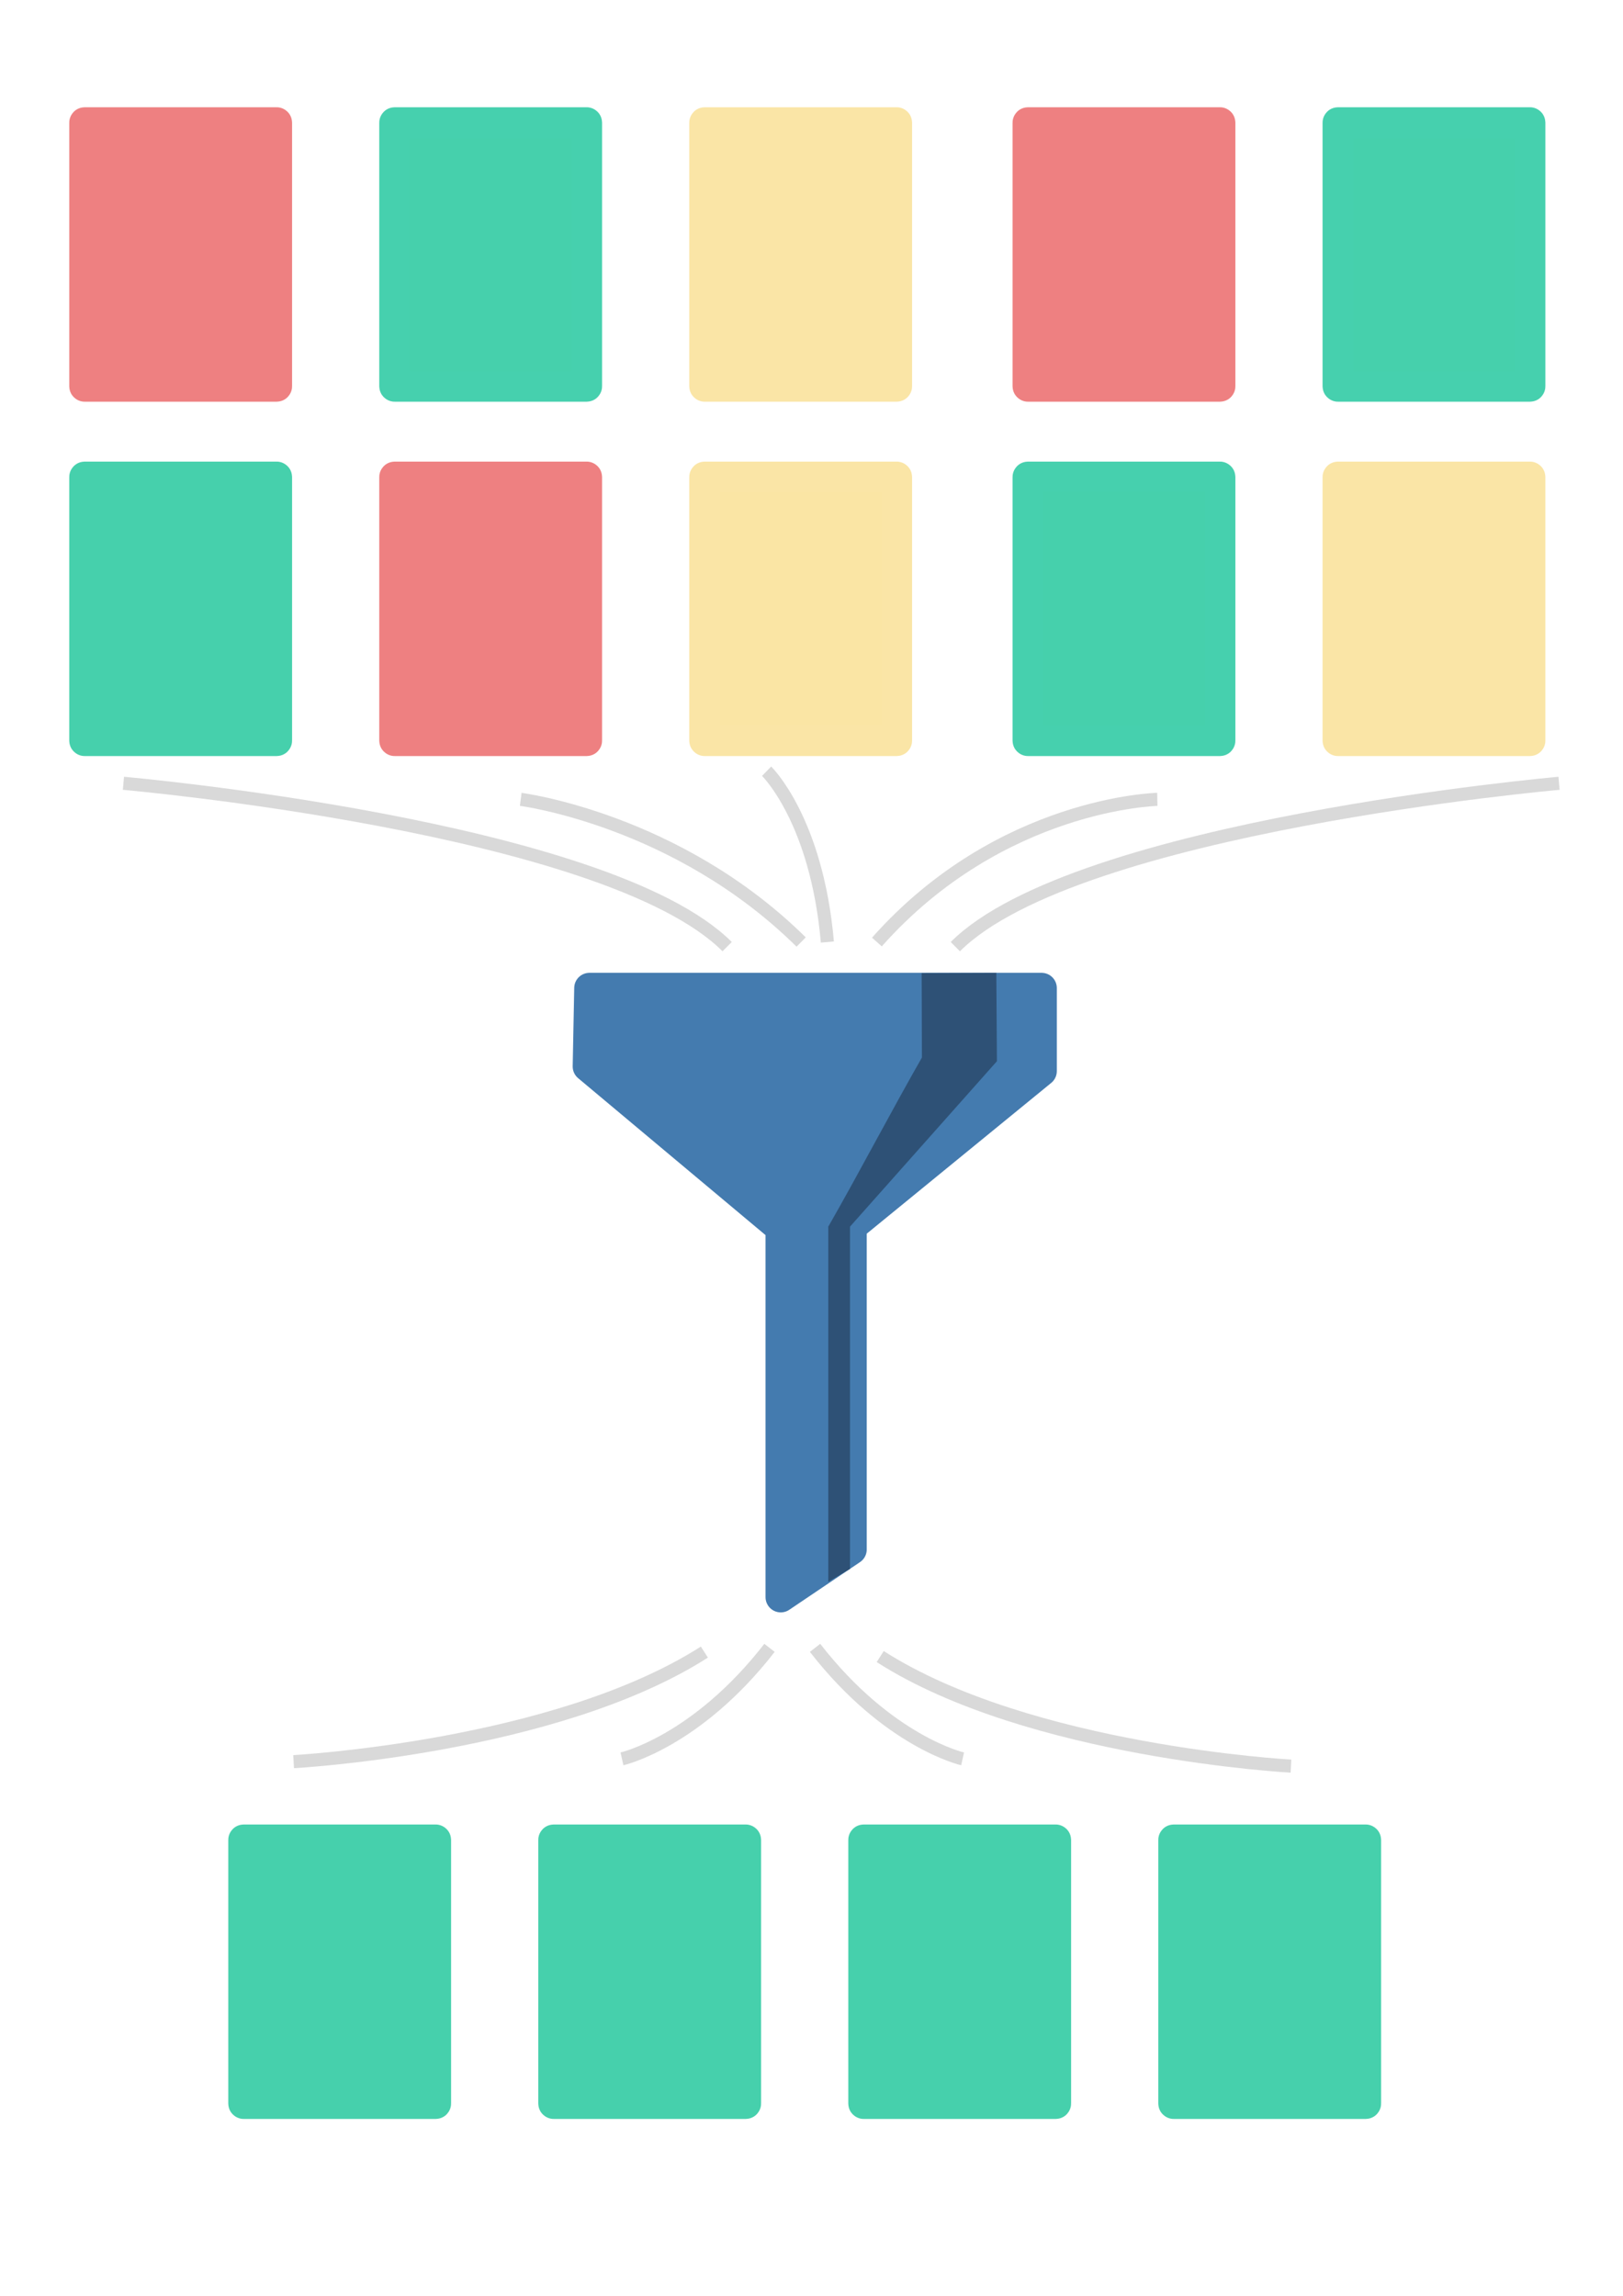 <?xml version="1.0" encoding="UTF-8" standalone="no"?>
<!-- Created with Inkscape (http://www.inkscape.org/) -->

<svg
   xmlns:osb="http://www.openswatchbook.org/uri/2009/osb"
   xmlns:dc="http://purl.org/dc/elements/1.1/"
   xmlns:cc="http://creativecommons.org/ns#"
   xmlns:rdf="http://www.w3.org/1999/02/22-rdf-syntax-ns#"
   xmlns:svg="http://www.w3.org/2000/svg"
   xmlns="http://www.w3.org/2000/svg"
   xmlns:xlink="http://www.w3.org/1999/xlink"
   xmlns:sodipodi="http://sodipodi.sourceforge.net/DTD/sodipodi-0.dtd"
   xmlns:inkscape="http://www.inkscape.org/namespaces/inkscape"
   width="420mm"
   height="594mm"
   viewBox="0 0 420 594"
   version="1.1"
   id="svg8"
   inkscape:version="0.92.3 (2405546, 2018-03-11)"
   sodipodi:docname="filtering.svg">
  <defs
     id="defs2">
    <linearGradient
       id="linearGradient2931"
       osb:paint="solid">
      <stop
         style="stop-color:#447baf;stop-opacity:1;"
         offset="0"
         id="stop2929" />
    </linearGradient>
    <linearGradient
       id="linearGradient2897"
       osb:paint="solid">
      <stop
         style="stop-color:#60b3ff;stop-opacity:1;"
         offset="0"
         id="stop2895" />
    </linearGradient>
    <linearGradient
       inkscape:collect="always"
       xlink:href="#linearGradient2931"
       id="linearGradient2933"
       x1="81.476"
       y1="163.106"
       x2="135.683"
       y2="163.106"
       gradientUnits="userSpaceOnUse" />
    <linearGradient
       inkscape:collect="always"
       xlink:href="#linearGradient2931"
       id="linearGradient2947"
       gradientUnits="userSpaceOnUse"
       x1="81.476"
       y1="163.106"
       x2="135.683"
       y2="163.106"
       gradientTransform="matrix(2.166,0,0,2.166,-24.316,-315.811)" />
    <clipPath
       clipPathUnits="userSpaceOnUse"
       id="clipPath2975">
      <path
         clip-path="none"
         sodipodi:nodetypes="cccccccccc"
         inkscape:connector-curvature="0"
         id="path2977"
         d="m 80.078,126.721 h 54.024 v 9.923 l -22.712,18.559 v 38.588 l -7.132,4.807 -1.32,0.89 V 155.387 L 79.894,136.093 Z"
         style="fill:url(#linearGradient2979);fill-opacity:1;fill-rule:evenodd;stroke:#447baf;stroke-width:3.639;stroke-linecap:round;stroke-linejoin:round;stroke-miterlimit:4;stroke-dasharray:none;stroke-opacity:1;paint-order:fill markers stroke" />
    </clipPath>
    <linearGradient
       inkscape:collect="always"
       xlink:href="#linearGradient2931"
       id="linearGradient2979"
       gradientUnits="userSpaceOnUse"
       gradientTransform="translate(-1.581,-0.002)"
       x1="81.476"
       y1="163.106"
       x2="135.683"
       y2="163.106" />
  </defs>
  <sodipodi:namedview
     id="base"
     pagecolor="#ffffff"
     bordercolor="#666666"
     borderopacity="1.0"
     inkscape:pageopacity="0.0"
     inkscape:pageshadow="2"
     inkscape:zoom="0.35355339"
     inkscape:cx="748.03456"
     inkscape:cy="1093.1341"
     inkscape:document-units="mm"
     inkscape:current-layer="layer1"
     showgrid="false"
     inkscape:snap-global="false"
     inkscape:window-width="1280"
     inkscape:window-height="961"
     inkscape:window-x="-8"
     inkscape:window-y="-5"
     inkscape:window-maximized="1" />
  <g
     inkscape:label="Layer 1"
     inkscape:groupmode="layer"
     id="layer1"
     transform="translate(0,297)">
    <path
       style="fill:url(#linearGradient2947);fill-opacity:1;fill-rule:evenodd;stroke:#447baf;stroke-width:7.881;stroke-linecap:round;stroke-linejoin:round;stroke-miterlimit:4;stroke-dasharray:none;stroke-opacity:1;paint-order:fill markers stroke"
       d="m 152.539,-41.359 h 117.003 v 21.49 l -49.189,40.195 v 83.573 l -15.447,10.41 -2.859,1.927 V 20.724 l -49.905,-41.787 z"
       id="path815"
       inkscape:connector-curvature="0"
       sodipodi:nodetypes="cccccccccc"
       clip-path="none" />
    <rect
       style="opacity:1;fill:#ee8081;fill-opacity:1;stroke:#ee8081;stroke-width:7.881;stroke-linecap:round;stroke-linejoin:round;stroke-miterlimit:4;stroke-dasharray:none;stroke-opacity:1;paint-order:fill markers stroke"
       id="rect817"
       width="49.78"
       height="68.303"
       x="21.861"
       y="-265.31"
       ry="0.052" />
    <rect
       ry="0.052"
       y="-265.31"
       x="102.085"
       height="68.303"
       width="49.78"
       id="rect819"
       style="opacity:1;fill:#46d0ac;fill-opacity:1;stroke:#46d0ae;stroke-width:7.881;stroke-linecap:round;stroke-linejoin:round;stroke-miterlimit:4;stroke-dasharray:none;stroke-opacity:1;paint-order:fill markers stroke" />
    <rect
       style="opacity:1;fill:#fae5a6;fill-opacity:1;stroke:#fae5a6;stroke-width:7.881;stroke-linecap:round;stroke-linejoin:round;stroke-miterlimit:4;stroke-dasharray:none;stroke-opacity:1;paint-order:fill markers stroke"
       id="rect821"
       width="49.78"
       height="68.303"
       x="182.308"
       y="-265.31"
       ry="0.052" />
    <rect
       ry="0.052"
       y="-265.31"
       x="265.97"
       height="68.303"
       width="49.78"
       id="rect823"
       style="opacity:1;fill:#ee8081;fill-opacity:1;stroke:#ee8081;stroke-width:7.881;stroke-linecap:round;stroke-linejoin:round;stroke-miterlimit:4;stroke-dasharray:none;stroke-opacity:1;paint-order:fill markers stroke" />
    <rect
       style="opacity:1;fill:#46d0ac;fill-opacity:1;stroke:#46d0ae;stroke-width:7.881;stroke-linecap:round;stroke-linejoin:round;stroke-miterlimit:4;stroke-dasharray:none;stroke-opacity:1;paint-order:fill markers stroke"
       id="rect825"
       width="49.78"
       height="68.303"
       x="346.193"
       y="-265.31"
       ry="0.052" />
    <rect
       ry="0.052"
       y="-173.626"
       x="21.861"
       height="68.303"
       width="49.78"
       id="rect833"
       style="opacity:1;fill:#46d0ac;fill-opacity:1;stroke:#46d0ac;stroke-width:7.881;stroke-linecap:round;stroke-linejoin:round;stroke-miterlimit:4;stroke-dasharray:none;stroke-opacity:1;paint-order:fill markers stroke" />
    <rect
       style="opacity:1;fill:#ee8081;fill-opacity:1;stroke:#ee8081;stroke-width:7.881;stroke-linecap:round;stroke-linejoin:round;stroke-miterlimit:4;stroke-dasharray:none;stroke-opacity:1;paint-order:fill markers stroke"
       id="rect835"
       width="49.78"
       height="68.303"
       x="102.085"
       y="-173.626"
       ry="0.052" />
    <rect
       ry="0.052"
       y="-173.626"
       x="182.308"
       height="68.303"
       width="49.78"
       id="rect837"
       style="opacity:1;fill:#fae5a4;fill-opacity:1;stroke:#fae5a6;stroke-width:7.881;stroke-linecap:round;stroke-linejoin:round;stroke-miterlimit:4;stroke-dasharray:none;stroke-opacity:1;paint-order:fill markers stroke" />
    <rect
       style="opacity:1;fill:#46d0ac;fill-opacity:1;stroke:#46d0ae;stroke-width:7.881;stroke-linecap:round;stroke-linejoin:round;stroke-miterlimit:4;stroke-dasharray:none;stroke-opacity:1;paint-order:fill markers stroke"
       id="rect839"
       width="49.78"
       height="68.303"
       x="265.97"
       y="-173.626"
       ry="0.052" />
    <rect
       ry="0.052"
       y="-173.626"
       x="346.193"
       height="68.303"
       width="49.78"
       id="rect841"
       style="opacity:1;fill:#fae5a6;fill-opacity:1;stroke:#fae5a6;stroke-width:7.881;stroke-linecap:round;stroke-linejoin:round;stroke-miterlimit:4;stroke-dasharray:none;stroke-opacity:1;paint-order:fill markers stroke" />
    <path
       style="fill:#000000;fill-opacity:0;fill-rule:evenodd;stroke:#000000;stroke-width:3.389;stroke-linecap:butt;stroke-linejoin:miter;stroke-miterlimit:4;stroke-dasharray:none;stroke-opacity:0.15"
       d="m 31.941,-94.335 c 0,0 124.972,11.005 156.229,42.263"
       id="path843"
       inkscape:connector-curvature="0"
       sodipodi:nodetypes="cc" />
    <path
       style="fill:#000000;fill-opacity:0;fill-rule:evenodd;stroke:#000000;stroke-width:3.389;stroke-linecap:butt;stroke-linejoin:miter;stroke-miterlimit:4;stroke-dasharray:none;stroke-opacity:0.15"
       d="m 134.756,-90.178 c 0,0 40.418,5.138 72.566,36.911"
       id="path845"
       inkscape:connector-curvature="0"
       sodipodi:nodetypes="cc" />
    <path
       sodipodi:nodetypes="cc"
       inkscape:connector-curvature="0"
       id="path847"
       d="m 403.449,-94.335 c 0,0 -124.972,11.005 -156.229,42.263"
       style="fill:#000000;fill-opacity:0;fill-rule:evenodd;stroke:#000000;stroke-width:3.389;stroke-linecap:butt;stroke-linejoin:miter;stroke-miterlimit:4;stroke-dasharray:none;stroke-opacity:0.15" />
    <path
       sodipodi:nodetypes="cc"
       inkscape:connector-curvature="0"
       id="path849"
       d="m 299.488,-90.178 c 0,0 -40.521,0.819 -72.566,36.911"
       style="fill:#000000;fill-opacity:0;fill-rule:evenodd;stroke:#000000;stroke-width:3.389;stroke-linecap:butt;stroke-linejoin:miter;stroke-miterlimit:4;stroke-dasharray:none;stroke-opacity:0.15" />
    <path
       sodipodi:nodetypes="cc"
       inkscape:connector-curvature="0"
       id="path853"
       d="m 198.385,-97.463 c 0,0 12.96,12.564 15.721,44.196"
       style="fill:#000000;fill-opacity:0;fill-rule:evenodd;stroke:#000000;stroke-width:3.389;stroke-linecap:butt;stroke-linejoin:miter;stroke-miterlimit:4;stroke-dasharray:none;stroke-opacity:0.15" />
    <rect
       ry="0.052"
       y="178.996"
       x="63.011"
       height="68.303"
       width="49.78"
       id="rect833-9"
       style="opacity:1;fill:#46d0ac;fill-opacity:1;stroke:#46d0ac;stroke-width:7.881;stroke-linecap:round;stroke-linejoin:round;stroke-miterlimit:4;stroke-dasharray:none;stroke-opacity:1;paint-order:fill markers stroke" />
    <path
       style="fill:#2e5176;fill-opacity:1;fill-rule:evenodd;stroke:#2e5176;stroke-width:4.242;stroke-linecap:butt;stroke-linejoin:miter;stroke-miterlimit:4;stroke-dasharray:none;stroke-opacity:1"
       d="m 216.179,21.438 c 8.222,-14.364 16.296,-29.897 24.518,-44.262 l -0.064,-20.277 15.089,-0.056 0.134,19.931 z"
       id="path1403"
       inkscape:connector-curvature="0"
       sodipodi:nodetypes="cccccc" />
    <path
       style="fill:none;fill-rule:evenodd;stroke:#000000;stroke-width:3.389;stroke-linecap:butt;stroke-linejoin:miter;stroke-miterlimit:4;stroke-dasharray:none;stroke-opacity:1"
       d="M 426.886,-46.737 Z"
       id="path1405"
       inkscape:connector-curvature="0" />
    <rect
       style="opacity:1;fill:#2e5176;fill-opacity:1;stroke:#2e5176;stroke-width:2.192;stroke-linecap:butt;stroke-linejoin:miter;stroke-miterlimit:4;stroke-dasharray:none;stroke-opacity:1;paint-order:fill markers stroke"
       id="rect1413"
       width="0.061"
       height="44.404"
       x="108.335"
       y="155.869"
       ry="0"
       clip-path="url(#clipPath2975)"
       transform="matrix(2.495,0,0,2.199,-53.222,-320.032)" />
    <path
       sodipodi:nodetypes="cc"
       inkscape:connector-curvature="0"
       id="path1415"
       d="m 75.982,158.794 c 0,0 67.669,-3.638 106.294,-28.346"
       style="fill:#000000;fill-opacity:0;fill-rule:evenodd;stroke:#000000;stroke-width:3.389;stroke-linecap:butt;stroke-linejoin:miter;stroke-miterlimit:4;stroke-dasharray:none;stroke-opacity:0.15" />
    <path
       sodipodi:nodetypes="cc"
       inkscape:connector-curvature="0"
       id="path1417"
       d="m 160.952,158.075 c 0,0 19.216,-4.32 38.184,-28.725"
       style="fill:#000000;fill-opacity:0;fill-rule:evenodd;stroke:#000000;stroke-width:3.389;stroke-linecap:butt;stroke-linejoin:miter;stroke-miterlimit:4;stroke-dasharray:none;stroke-opacity:0.15" />
    <path
       style="fill:#000000;fill-opacity:0;fill-rule:evenodd;stroke:#000000;stroke-width:3.389;stroke-linecap:butt;stroke-linejoin:miter;stroke-miterlimit:4;stroke-dasharray:none;stroke-opacity:0.15"
       d="m 334.073,159.952 c 0,0 -67.669,-3.638 -106.294,-28.346"
       id="path1427"
       inkscape:connector-curvature="0"
       sodipodi:nodetypes="cc" />
    <path
       style="fill:#000000;fill-opacity:0;fill-rule:evenodd;stroke:#000000;stroke-width:3.389;stroke-linecap:butt;stroke-linejoin:miter;stroke-miterlimit:4;stroke-dasharray:none;stroke-opacity:0.15"
       d="m 249.103,158.075 c 0,0 -19.216,-4.32 -38.184,-28.725"
       id="path1429"
       inkscape:connector-curvature="0"
       sodipodi:nodetypes="cc" />
    <rect
       style="opacity:1;fill:#46d0ac;fill-opacity:1;stroke:#46d0ac;stroke-width:7.881;stroke-linecap:round;stroke-linejoin:round;stroke-miterlimit:4;stroke-dasharray:none;stroke-opacity:1;paint-order:fill markers stroke"
       id="rect1431"
       width="49.78"
       height="68.303"
       x="143.235"
       y="178.996"
       ry="0.052" />
    <rect
       ry="0.052"
       y="178.996"
       x="223.458"
       height="68.303"
       width="49.78"
       id="rect1433"
       style="opacity:1;fill:#46d0ac;fill-opacity:1;stroke:#46d0ac;stroke-width:7.881;stroke-linecap:round;stroke-linejoin:round;stroke-miterlimit:4;stroke-dasharray:none;stroke-opacity:1;paint-order:fill markers stroke" />
    <rect
       style="opacity:1;fill:#46d0ac;fill-opacity:1;stroke:#46d0ac;stroke-width:7.881;stroke-linecap:round;stroke-linejoin:round;stroke-miterlimit:4;stroke-dasharray:none;stroke-opacity:1;paint-order:fill markers stroke"
       id="rect1435"
       width="49.78"
       height="68.303"
       x="303.682"
       y="178.996"
       ry="0.052" />
  </g>
</svg>
